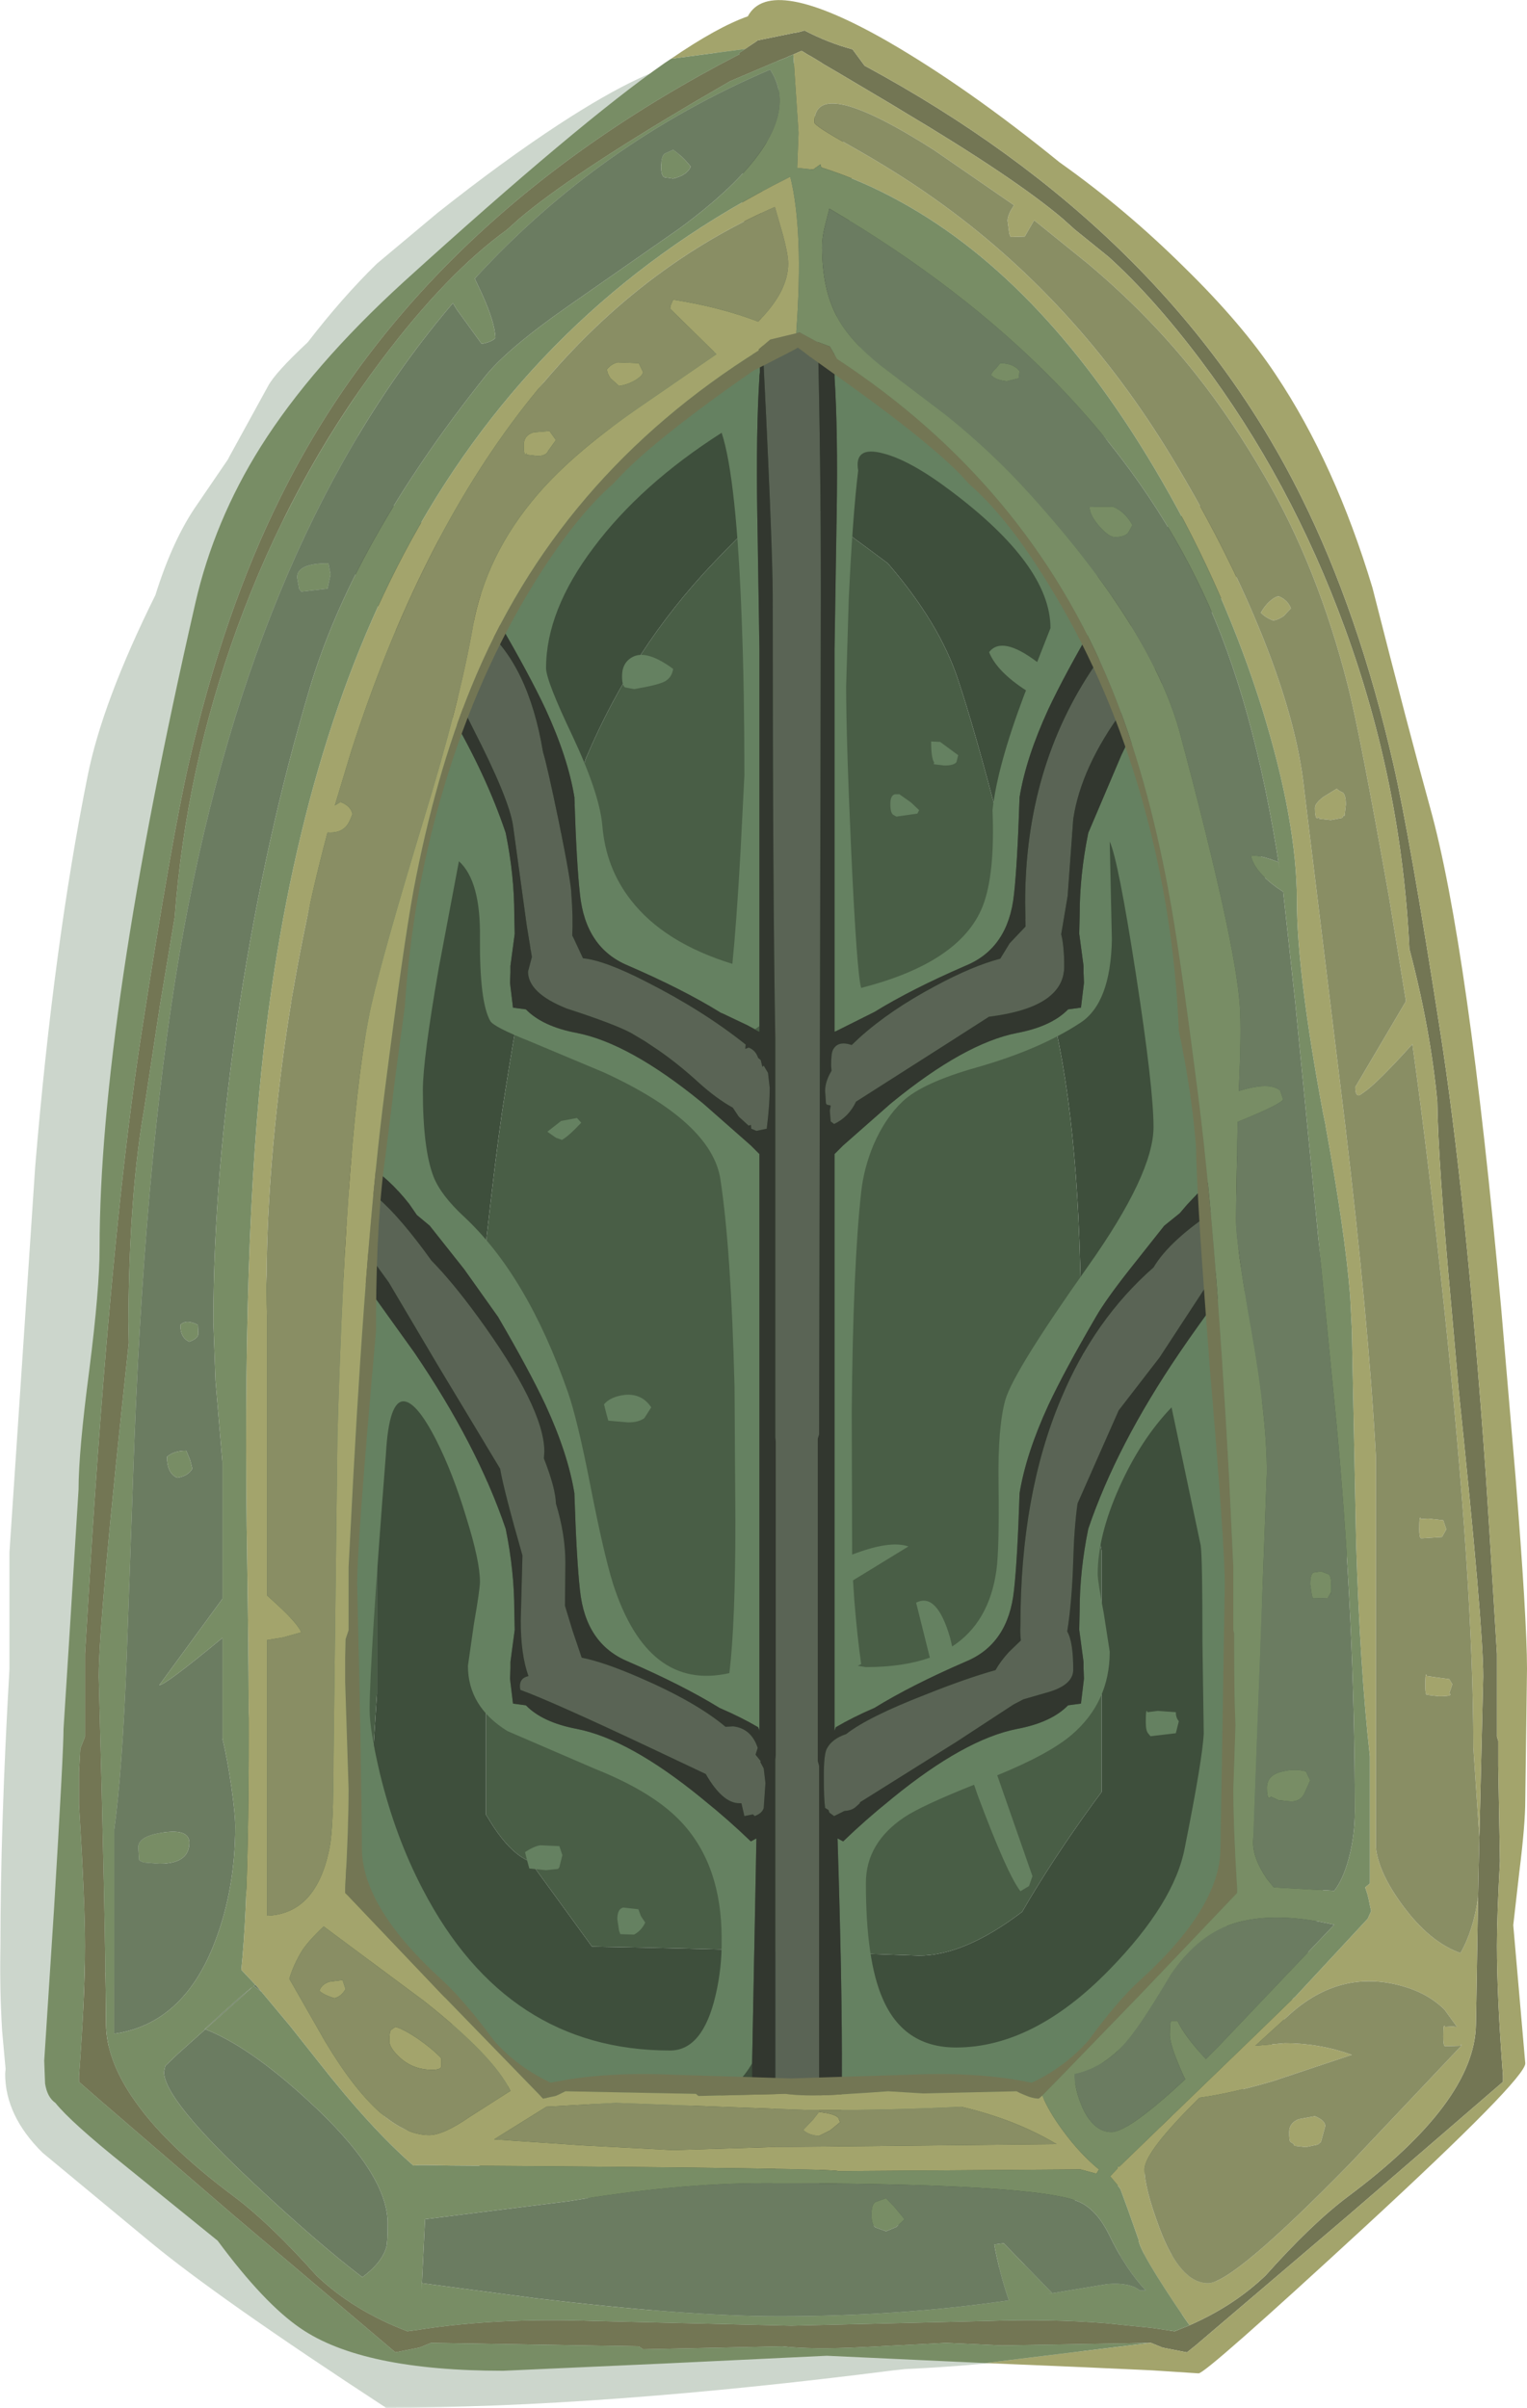 <?xml version="1.0" encoding="UTF-8" standalone="no"?>
<svg xmlns:ffdec="https://www.free-decompiler.com/flash" xmlns:xlink="http://www.w3.org/1999/xlink" ffdec:objectType="shape" height="280.4px" width="177.85px" xmlns="http://www.w3.org/2000/svg">
  <g transform="matrix(1.0, 0.0, 0.0, 1.0, 92.1, 153.15)">
    <path d="M-45.65 94.4 Q-48.25 90.65 -48.95 80.15 L-49.2 70.8 -50.6 69.75 Q-51.6 68.7 -51.65 67.15 L-51.5 61.85 -54.25 55.2 Q-54.25 47.95 -48.65 51.1 L-48.2 44.15 -48.2 7.7 Q-47.05 -2.2 -45.85 -14.25 -44.0 -32.85 -44.0 -39.3 L-45.2 -42.55 -46.45 -46.2 Q-46.45 -49.1 -38.3 -72.15 -29.75 -96.35 -27.0 -96.35 -25.15 -96.35 -23.65 -95.35 -22.6 -94.6 -22.3 -93.9 -15.05 -100.7 -8.6 -105.05 L-11.55 -107.55 Q-11.55 -108.3 -9.5 -109.8 -7.35 -111.35 -4.55 -112.45 3.0 -115.4 7.15 -111.95 L7.2 -111.9 7.5 -111.7 Q9.7 -111.45 10.5 -109.45 L15.3 -105.35 16.3 -104.4 16.3 -104.35 16.95 -103.75 24.5 -96.0 Q25.0 -96.85 25.0 -98.55 25.25 -99.75 27.45 -99.75 35.8 -99.75 41.45 -69.3 43.45 -58.7 45.65 -41.5 L49.0 -14.3 49.0 12.15 Q51.05 26.8 51.1 51.95 54.15 51.95 56.85 55.6 58.2 57.4 58.95 59.3 58.95 62.15 54.2 68.75 L49.4 75.05 Q46.7 95.1 41.55 95.1 38.3 95.1 36.75 91.65 L33.75 95.1 Q33.75 95.55 35.1 97.7 36.45 99.85 36.45 100.45 L36.3 102.1 36.3 102.15 35.1 102.55 25.75 104.9 18.05 105.8 17.4 105.85 Q16.85 104.5 17.05 102.9 L-13.85 100.2 Q-25.5 99.05 -30.2 97.65 -33.25 96.75 -34.95 95.35 -37.35 96.5 -41.95 96.5 L-45.65 94.4 M1.8 -96.9 L0.65 -97.85 0.2 -97.5 0.35 -96.75 3.5 -95.4 1.8 -96.9 M0.35 -96.25 Q-3.75 -93.15 -9.0 -87.6 -18.4 -77.75 -23.85 -64.85 L-24.0 -64.4 -25.2 -59.35 -27.4 -54.7 Q-28.8 -49.85 -30.05 -43.9 -31.5 -37.2 -33.25 -26.1 -34.7 -17.15 -37.0 6.15 -36.2 6.75 -35.75 12.25 -34.8 23.5 -35.5 34.9 L-35.5 58.2 -35.3 58.5 Q-32.85 62.65 -30.35 63.65 L-23.15 73.55 Q-5.95 73.85 14.95 74.6 20.25 74.6 26.95 69.5 30.35 63.6 35.2 56.9 L36.2 55.55 36.2 27.45 Q34.35 18.45 33.7 -6.0 33.15 -27.6 29.05 -40.2 27.45 -45.15 24.4 -56.75 21.4 -68.3 19.5 -73.95 17.35 -80.55 11.3 -87.55 L8.95 -89.3 Q3.0 -93.6 0.35 -96.45 L0.35 -96.25" fill="#3e4f3c" fill-rule="evenodd" stroke="none"/>
    <path d="M36.3 102.1 L36.45 100.45 Q36.45 99.85 35.1 97.7 33.75 95.55 33.75 95.1 L36.75 91.65 Q38.3 95.1 41.55 95.1 46.7 95.1 49.4 75.05 L54.2 68.75 Q58.95 62.15 58.95 59.3 58.2 57.4 56.85 55.6 54.15 51.95 51.1 51.95 51.05 26.8 49.0 12.15 L49.0 -14.3 45.65 -41.5 Q43.45 -58.7 41.45 -69.3 35.8 -99.75 27.45 -99.75 25.25 -99.75 25.0 -98.55 25.0 -96.85 24.5 -96.0 L16.95 -103.75 16.3 -104.35 16.3 -104.4 15.3 -105.35 10.5 -109.45 Q9.7 -111.45 7.5 -111.7 L7.2 -111.9 7.15 -111.95 Q3.0 -115.4 -4.55 -112.45 -7.35 -111.35 -9.5 -109.8 -11.55 -108.3 -11.55 -107.55 L-8.6 -105.05 Q-15.05 -100.7 -22.3 -93.9 -22.6 -94.6 -23.65 -95.35 -25.15 -96.35 -27.0 -96.35 -29.75 -96.35 -38.3 -72.15 -46.45 -49.1 -46.45 -46.2 L-45.2 -42.55 -44.0 -39.3 Q-44.0 -32.85 -45.85 -14.25 -47.05 -2.2 -48.2 7.7 L-48.2 44.15 -48.65 51.1 Q-54.25 47.95 -54.25 55.2 L-51.5 61.85 -51.65 67.15 Q-51.6 68.7 -50.6 69.75 L-49.2 70.8 -48.95 80.15 Q-48.25 90.65 -45.65 94.4 -54.6 88.8 -59.15 80.45 -63.8 72.0 -63.85 60.25 -63.9 54.0 -63.0 45.55 -63.0 27.55 -61.5 3.15 -60.1 -20.7 -58.1 -36.85 -56.65 -43.7 -54.4 -57.4 -52.15 -69.6 -49.1 -77.9 -40.5 -101.25 -16.15 -119.3 -6.4 -126.5 -1.75 -127.55 5.85 -129.25 17.75 -123.55 24.0 -118.95 28.6 -113.35 L36.1 -102.9 Q42.4 -94.0 46.75 -82.45 49.45 -75.2 53.0 -61.7 55.7 -51.35 60.4 -16.4 64.8 16.05 64.8 21.0 64.8 44.35 63.45 56.9 61.65 73.6 56.7 83.65 51.1 94.9 40.4 100.3 38.45 101.3 36.3 102.1 M-41.95 96.5 Q-37.35 96.5 -34.95 95.35 -33.25 96.75 -30.2 97.65 -25.5 99.05 -13.85 100.2 L17.05 102.9 Q16.85 104.5 17.4 105.85 L10.5 106.05 Q-23.55 106.05 -41.95 96.5 M0.35 -96.25 L0.35 -96.45 Q3.0 -93.6 8.95 -89.3 L11.3 -87.55 Q17.35 -80.55 19.5 -73.95 21.4 -68.3 24.4 -56.75 27.45 -45.15 29.05 -40.2 33.15 -27.6 33.7 -6.0 34.35 18.45 36.2 27.45 L36.2 55.55 35.2 56.9 Q30.35 63.6 26.95 69.5 20.25 74.6 14.95 74.6 -5.95 73.85 -23.15 73.55 L-30.35 63.65 Q-32.85 62.65 -35.3 58.5 L-35.5 58.2 -35.5 34.9 Q-34.8 23.5 -35.75 12.25 -36.2 6.75 -37.0 6.15 -34.7 -17.15 -33.25 -26.1 -31.5 -37.2 -30.05 -43.9 -28.8 -49.85 -27.4 -54.7 L-25.2 -59.35 -24.0 -64.4 -23.85 -64.85 Q-18.4 -77.75 -9.0 -87.6 -3.75 -93.15 0.35 -96.25 M1.8 -96.9 L3.5 -95.4 0.35 -96.75 0.2 -97.5 0.65 -97.85 1.8 -96.9" fill="#495e46" fill-rule="evenodd" stroke="none"/>
    <path d="M49.0 111.3 Q49.75 112.25 49.4 113.2 49.4 114.9 44.9 116.6 L43.85 116.95 Q44.15 117.3 44.15 118.55 30.6 121.95 13.35 122.75 L11.95 122.9 Q-22.15 127.25 -47.15 127.25 -66.75 114.45 -74.6 107.95 L-87.15 97.55 Q-91.5 93.25 -91.5 88.35 L-91.45 87.8 -91.85 83.4 Q-92.15 78.55 -92.05 73.55 -92.05 59.45 -91.0 41.25 L-91.0 27.65 -88.0 -17.3 Q-85.85 -43.1 -81.9 -62.75 -80.2 -71.35 -74.0 -83.85 -71.95 -90.4 -69.1 -94.45 L-65.55 -99.65 -65.45 -99.85 -65.4 -99.95 -60.9 -108.15 Q-60.1 -109.7 -56.3 -113.25 L-56.25 -113.3 Q-52.2 -118.55 -48.2 -122.45 L-41.15 -128.35 Q-33.45 -134.45 -26.95 -138.7 -16.3 -145.65 -11.3 -146.0 L-11.7 -145.8 Q-1.05 -150.65 -1.05 -143.8 -1.05 -141.2 -6.6 -138.2 L-20.3 -131.5 Q-25.6 -128.8 -30.3 -125.7 L-37.2 -120.5 -42.9 -115.75 Q-49.55 -109.4 -54.25 -101.85 -58.2 -95.55 -61.35 -89.45 L-58.1 -94.05 Q-46.1 -110.1 -46.1 -97.95 -46.1 -97.4 -53.9 -84.4 -62.15 -70.6 -63.85 -64.85 -65.75 -58.5 -67.2 -48.75 L-69.45 -32.55 Q-74.6 2.0 -74.6 31.85 -74.6 48.05 -73.65 55.2 -72.7 62.4 -72.7 72.25 -72.7 73.8 -73.9 76.3 -75.3 79.1 -76.7 79.1 -79.9 79.1 -81.8 70.7 -81.95 73.7 -82.4 76.8 L-82.4 82.95 Q-78.6 85.0 -62.85 102.05 -48.35 117.65 -44.95 117.65 -43.45 117.65 -37.25 116.1 L-14.75 115.9 17.2 111.85 Q36.15 109.35 42.15 109.35 47.55 109.35 49.0 111.3" fill="#003300" fill-opacity="0.2" fill-rule="evenodd" stroke="none"/>
    <path d="M-2.35 -139.2 Q-1.3 -144.65 0.7 -146.05 1.3 -144.15 1.75 -139.9 2.7 -131.45 3.15 -113.75 3.5 -100.05 3.5 -83.95 L3.3 13.9 3.15 14.4 3.15 51.95 3.3 52.5 3.3 102.7 2.7 105.6 Q2.25 107.1 0.7 107.1 -1.8 107.1 -1.8 103.05 L-1.8 51.8 -1.75 51.25 -1.75 14.75 -1.8 14.25 -1.8 -32.2 Q-2.1 -49.2 -2.1 -83.85 -2.1 -89.85 -3.5 -117.5 -3.75 -131.95 -2.35 -139.2 M53.95 -14.1 Q54.25 -13.8 54.25 -12.9 L55.1 -13.25 55.3 -12.9 55.45 -11.65 Q55.45 -11.2 54.0 -9.55 L53.3 -8.85 49.1 -4.45 42.95 4.95 38.2 11.1 33.4 21.95 Q33.0 24.85 32.9 28.6 32.75 33.4 32.2 36.85 32.9 38.05 32.9 41.3 32.9 43.15 29.7 44.0 L27.1 44.75 25.95 45.35 19.3 49.7 8.05 56.75 8.05 56.85 7.55 57.3 Q7.1 57.7 6.25 57.75 L5.05 58.35 4.5 57.95 4.4 57.65 4.0 57.4 Q3.85 56.35 3.85 53.7 3.85 51.15 4.2 50.5 4.8 49.35 6.45 48.8 9.0 46.8 15.7 44.2 20.45 42.3 23.85 41.35 24.4 40.35 25.4 39.25 L26.8 37.9 Q26.7 37.05 26.75 36.1 26.75 20.9 31.5 9.7 35.35 0.5 42.25 -5.55 43.2 -7.15 45.0 -8.8 46.95 -10.6 49.5 -12.2 51.5 -13.95 52.85 -14.45 L53.85 -14.15 53.95 -14.1 M-52.1 -11.1 L-52.55 -11.85 -52.5 -12.85 -52.25 -13.1 -52.2 -13.25 -51.8 -13.2 Q-51.55 -16.65 -48.0 -13.55 -45.4 -11.3 -41.85 -6.35 -39.4 -3.85 -36.55 0.05 -28.7 10.8 -28.7 15.9 L-28.75 16.7 Q-27.4 20.15 -27.35 21.95 -26.25 25.55 -26.25 28.85 L-26.3 33.85 -25.4 36.8 -24.35 39.9 Q-21.8 40.4 -17.65 42.2 -11.05 45.05 -7.6 47.95 L-6.7 47.9 Q-4.6 48.15 -3.85 50.4 L-4.1 51.2 -3.5 51.95 -3.55 52.05 -3.15 52.8 -2.95 54.5 -3.15 57.4 Q-3.3 58.0 -4.2 58.35 L-4.4 58.15 -5.4 58.35 -5.75 56.85 -6.0 56.85 Q-7.95 56.85 -9.9 53.45 L-16.35 50.4 Q-27.8 45.0 -31.5 43.65 -31.75 42.3 -30.55 42.05 -31.45 39.55 -31.45 35.6 L-31.25 28.0 Q-33.45 20.3 -33.85 17.9 L-41.05 5.95 -46.85 -3.85 -52.1 -11.1 M43.45 -76.6 L38.7 -70.45 Q33.8 -63.8 32.9 -57.75 L32.25 -48.8 31.5 -44.35 Q31.85 -42.95 31.85 -40.6 31.85 -35.85 23.15 -34.75 L23.1 -34.75 18.5 -31.8 7.6 -24.85 Q6.75 -23.05 5.05 -22.25 L4.65 -22.55 4.55 -23.8 4.65 -24.4 4.2 -24.5 4.1 -24.65 4.0 -26.1 Q4.0 -27.2 4.75 -28.45 L4.7 -29.05 Q4.7 -30.45 4.9 -30.85 5.45 -32.0 7.1 -31.45 L8.0 -32.3 Q11.55 -35.5 16.8 -38.3 21.15 -40.65 24.4 -41.5 L25.5 -43.3 27.35 -45.25 27.3 -48.05 Q27.3 -63.8 35.4 -75.65 38.55 -80.3 40.95 -80.8 43.45 -81.3 43.45 -76.6 M-35.85 -80.1 Q-30.55 -75.75 -28.85 -65.55 -28.4 -64.15 -27.0 -57.4 -25.55 -50.25 -25.55 -48.95 -25.35 -46.35 -25.45 -44.2 L-25.25 -43.8 -24.2 -41.55 Q-21.65 -41.3 -16.8 -38.8 -10.2 -35.45 -5.25 -31.5 L-5.3 -31.0 -4.9 -31.15 Q-4.1 -30.85 -3.8 -29.95 L-3.5 -29.7 -3.3 -28.9 -3.15 -29.05 -2.65 -28.2 -2.45 -26.45 Q-2.45 -24.5 -2.8 -21.7 L-4.0 -21.45 -4.6 -21.7 -4.65 -22.15 -4.9 -22.05 -6.05 -23.1 -6.75 -24.15 Q-8.65 -25.2 -10.7 -27.05 -13.1 -29.25 -15.5 -30.9 L-17.0 -31.9 -18.6 -32.85 Q-20.55 -33.9 -26.1 -35.7 -30.6 -37.5 -30.6 -40.0 L-30.15 -41.7 -30.75 -45.35 -32.35 -57.0 Q-32.8 -60.1 -37.0 -68.3 L-41.1 -76.5 Q-41.1 -80.15 -39.5 -81.05 -38.05 -81.85 -35.85 -80.1" fill="#5a6455" fill-rule="evenodd" stroke="none"/>
    <path d="M5.1 -112.5 L5.8 -112.7 Q10.75 -113.75 18.65 -107.35 25.65 -101.65 31.45 -93.35 35.8 -87.05 36.9 -82.9 L35.55 -80.85 Q31.9 -74.6 30.0 -70.55 27.4 -64.9 26.65 -60.3 26.4 -52.55 26.0 -49.0 25.35 -42.75 20.4 -40.7 14.05 -37.95 9.75 -35.3 L5.25 -33.05 5.1 -33.0 5.1 -77.55 5.35 -93.4 Q5.5 -102.9 5.1 -109.2 L5.1 -112.5 M39.2 -66.55 L42.55 -66.25 Q45.2 -65.35 45.2 -62.4 45.2 -61.5 44.5 -60.75 43.8 -60.0 43.8 -59.15 49.35 -26.2 49.35 -22.0 L49.05 -15.95 49.05 -15.9 46.2 -12.9 45.3 -11.85 43.5 -10.4 39.5 -5.35 Q36.7 -1.8 35.55 0.2 31.9 6.45 30.0 10.5 27.4 16.15 26.65 20.75 26.4 28.5 26.0 32.05 25.35 38.3 20.4 40.35 14.05 43.1 9.75 45.75 7.2 46.85 5.25 48.0 L5.1 48.4 5.1 -18.75 6.1 -19.75 11.55 -24.55 11.85 -24.8 Q20.25 -31.65 26.35 -32.85 30.35 -33.6 32.3 -35.6 L33.8 -35.8 34.15 -38.7 34.1 -39.9 34.1 -40.65 33.6 -44.4 33.65 -46.65 Q33.65 -51.25 34.65 -56.15 L38.5 -65.2 39.15 -66.55 39.2 -66.55 M50.45 -2.85 L52.45 -2.9 Q56.5 -2.15 56.5 5.85 56.5 8.0 56.3 8.5 55.7 9.85 53.0 11.25 54.6 22.35 54.85 26.45 L54.95 38.5 Q54.95 50.95 54.65 54.6 53.95 63.35 51.1 70.4 47.7 78.8 37.15 86.35 34.05 89.05 32.15 90.2 28.8 92.1 23.5 92.1 15.5 92.05 11.9 94.1 9.7 96.15 8.4 96.15 7.05 96.15 5.85 94.25 L5.95 89.3 5.95 88.65 Q6.0 78.3 5.45 60.95 L6.1 61.3 Q8.75 58.75 11.55 56.5 L11.85 56.25 Q20.25 49.4 26.35 48.2 30.35 47.45 32.3 45.45 L33.8 45.25 34.15 42.35 34.1 41.15 34.1 40.4 33.6 36.65 33.65 34.4 Q33.65 29.8 34.65 24.9 37.95 15.15 45.3 4.35 47.3 1.4 50.45 -2.85 M-4.5 87.15 Q-7.55 92.3 -13.7 92.3 -32.5 92.3 -37.35 86.95 -38.85 85.35 -39.45 82.5 -40.15 79.45 -40.65 78.75 L-46.7 71.85 Q-50.7 67.35 -51.8 64.45 -53.55 59.85 -55.3 35.7 L-54.4 22.6 -53.55 9.5 -55.1 6.4 Q-56.7 3.15 -56.7 2.35 -56.7 0.95 -55.6 -0.95 -54.35 -3.0 -52.6 -4.1 -51.55 -4.75 -50.45 -4.9 L-49.95 -4.15 -43.85 4.35 Q-36.5 15.15 -33.2 24.9 -32.2 29.8 -32.2 34.4 L-32.15 36.65 -32.65 40.4 -32.65 41.15 -32.7 42.35 -32.35 45.25 -30.85 45.45 Q-28.9 47.45 -24.9 48.2 -18.8 49.4 -10.4 56.25 L-10.1 56.5 Q-7.3 58.75 -4.65 61.3 L-4.0 60.95 -4.5 87.15 M-49.5 -17.6 Q-49.95 -20.8 -49.95 -26.0 -49.95 -33.65 -47.3 -45.95 -44.7 -58.25 -44.7 -59.1 L-46.1 -60.95 -47.5 -62.5 Q-47.5 -64.5 -45.3 -66.75 -43.15 -68.95 -40.45 -69.85 L-39.65 -70.05 Q-35.45 -62.85 -33.2 -56.15 -32.2 -51.25 -32.2 -46.65 L-32.15 -44.4 -32.65 -40.65 -32.65 -39.9 -32.7 -38.7 -32.35 -35.8 -30.85 -35.6 Q-28.9 -33.6 -24.9 -32.85 -18.8 -31.65 -10.4 -24.8 L-10.1 -24.55 -4.65 -19.75 -3.65 -18.75 -3.65 48.15 -3.75 48.15 -3.8 48.0 Q-5.75 46.85 -8.3 45.75 -12.6 43.1 -18.95 40.35 -23.9 38.3 -24.55 32.05 -24.95 28.5 -25.2 20.75 -25.95 16.15 -28.55 10.5 -30.45 6.45 -34.1 0.2 L-38.05 -5.35 -42.05 -10.4 -43.55 -11.65 -44.45 -12.95 Q-46.8 -15.95 -49.5 -17.6 M-34.5 -81.55 Q-33.15 -85.65 -30.2 -90.75 -24.85 -99.85 -18.0 -106.25 -10.6 -113.2 -5.85 -112.35 -4.6 -112.1 -3.6 -111.35 L-3.6 -111.3 -3.6 -109.8 -3.65 -109.35 -3.65 -109.2 Q-4.05 -102.9 -3.9 -93.4 L-3.65 -77.55 -3.65 -33.65 -4.15 -33.3 -5.05 -33.75 -8.0 -35.15 -8.15 -35.2 -8.3 -35.3 Q-12.6 -37.95 -18.95 -40.7 -23.9 -42.75 -24.55 -49.0 -24.95 -52.55 -25.2 -60.3 -25.95 -64.9 -28.55 -70.55 -30.45 -74.6 -34.1 -80.85 L-34.5 -81.55 M28.7 -76.05 L30.25 -80.0 Q30.25 -87.3 18.55 -96.05 13.9 -99.55 10.75 -100.35 7.35 -101.25 7.85 -98.35 7.2 -92.95 6.75 -83.3 L6.45 -73.25 Q6.45 -67.05 7.05 -53.8 7.7 -39.75 8.2 -38.1 19.75 -41.05 22.35 -47.6 23.8 -51.3 23.5 -58.8 24.05 -63.9 27.2 -72.25 L27.4 -72.75 Q24.0 -74.95 23.1 -77.2 24.6 -79.15 28.7 -76.05 M16.7 -64.35 Q16.35 -64.85 16.35 -66.8 L17.4 -66.75 19.5 -65.2 19.3 -64.4 Q19.0 -64.0 17.9 -64.0 L16.65 -64.15 16.7 -64.35 M12.3 -58.05 L11.95 -58.25 Q11.6 -58.45 11.6 -59.5 11.6 -60.55 12.15 -60.65 L12.65 -60.65 14.0 -59.7 14.95 -58.8 14.75 -58.4 12.3 -58.05 M33.75 -34.05 Q29.05 -30.95 21.7 -28.85 15.3 -27.05 13.0 -24.85 11.0 -22.95 9.65 -19.85 8.5 -17.1 8.2 -14.3 7.25 -5.75 7.1 11.3 L7.15 27.9 Q11.55 26.2 13.7 26.95 L7.25 30.9 7.4 33.2 Q7.75 37.5 8.2 40.65 L7.8 40.85 8.75 41.0 Q13.1 41.0 16.2 39.9 L14.6 33.5 Q17.0 32.25 18.55 37.55 L18.8 38.6 Q23.1 35.8 23.95 29.75 24.3 27.2 24.2 19.6 24.1 13.05 25.0 9.85 26.0 6.5 34.6 -5.65 42.25 -16.45 42.25 -21.9 42.25 -26.45 40.2 -39.7 38.15 -52.95 37.15 -55.15 L37.4 -43.7 Q37.25 -36.35 33.75 -34.05 M41.65 48.75 Q41.35 48.45 41.35 47.4 41.35 45.65 41.55 46.25 L42.75 46.1 44.85 46.25 Q44.85 46.9 45.2 47.3 L44.85 48.7 41.9 49.05 41.65 48.75 M47.95 38.2 Q47.95 28.3 47.75 26.85 L44.35 10.75 Q40.75 14.5 38.25 20.1 35.75 25.7 35.75 30.15 35.75 31.05 36.45 34.7 L37.15 39.2 Q37.15 45.1 32.7 48.9 30.05 51.15 24.05 53.6 L28.15 65.35 27.75 66.5 26.75 67.1 Q25.2 65.1 21.8 56.0 L21.35 54.7 Q15.2 57.15 13.2 58.5 8.75 61.5 8.75 66.15 8.75 75.15 10.7 79.6 13.15 85.3 19.25 85.3 28.3 85.3 37.15 76.2 44.7 68.45 45.9 62.0 47.95 51.75 48.1 48.75 L47.95 38.2 M-13.7 -75.25 Q-13.85 -74.25 -14.65 -73.8 -15.5 -73.35 -18.25 -72.9 L-19.3 -73.1 Q-19.65 -73.3 -19.65 -74.4 -19.65 -76.0 -18.4 -76.65 -16.75 -77.5 -13.7 -75.25 M-28.5 -75.35 Q-28.5 -73.9 -25.45 -67.5 -22.3 -60.8 -21.95 -57.05 -21.55 -52.05 -18.6 -48.3 -14.75 -43.35 -6.8 -40.9 -6.3 -45.9 -5.85 -54.0 L-5.4 -62.85 Q-5.4 -72.75 -5.7 -80.65 -6.3 -97.45 -8.05 -102.75 -17.45 -96.75 -22.95 -89.4 -28.5 -82.05 -28.5 -75.35 M-42.85 -26.2 Q-42.85 -19.3 -41.6 -16.1 -40.75 -13.95 -38.05 -11.45 -30.7 -4.6 -25.95 9.0 -24.85 12.15 -23.35 19.8 -21.8 27.75 -20.7 31.3 -16.65 43.85 -7.15 41.7 -6.45 35.95 -6.45 24.05 L-6.55 8.35 Q-6.95 -7.65 -8.2 -15.85 -9.25 -22.5 -21.75 -28.25 L-30.45 -31.9 Q-34.6 -33.55 -35.0 -34.25 -36.25 -36.45 -36.2 -43.9 -36.1 -50.55 -38.65 -52.85 L-41.0 -40.4 Q-42.85 -29.75 -42.85 -26.2 M-24.4 -22.4 Q-25.85 -20.85 -26.65 -20.4 L-27.35 -20.65 -28.35 -21.35 -26.75 -22.6 -24.9 -22.95 -24.4 -22.4 M-16.25 10.75 L-17.05 12.0 Q-17.7 12.5 -18.95 12.5 L-21.25 12.3 -21.5 11.4 -21.75 10.4 Q-21.0 9.5 -19.35 9.3 -17.35 9.1 -16.25 10.75 M-36.2 31.05 Q-36.2 28.65 -37.8 23.55 -39.35 18.4 -41.3 14.55 -43.55 10.15 -45.05 10.05 -46.8 9.95 -47.15 16.15 -49.05 40.5 -49.05 46.0 -49.05 48.3 -47.85 53.4 -46.05 60.8 -42.85 66.9 -33.1 85.65 -14.05 85.65 -10.25 85.65 -8.75 79.2 -8.0 76.0 -8.05 72.6 -8.05 64.15 -12.65 59.15 -15.9 55.6 -22.8 52.85 L-33.0 48.45 Q-37.6 45.6 -37.6 40.85 L-36.9 35.95 Q-36.2 31.95 -36.2 31.05 M-19.5 69.0 L-17.75 69.2 -17.45 70.0 -16.95 70.75 Q-17.4 71.7 -18.25 72.15 L-19.85 72.1 -20.0 71.7 -20.2 70.35 Q-20.2 69.15 -19.5 69.0 M-26.95 61.85 L-26.6 62.9 -26.95 64.3 -27.1 64.5 -28.5 64.65 -30.45 64.45 -30.7 63.55 -30.95 62.55 Q-29.9 61.85 -29.15 61.75 L-26.95 61.85" fill="#658161" fill-rule="evenodd" stroke="none"/>
    <path d="M-2.35 -139.2 Q-3.75 -131.95 -3.5 -117.5 -2.1 -89.85 -2.1 -83.85 -2.1 -49.2 -1.8 -32.2 L-1.8 14.25 -1.75 14.75 -1.75 51.25 -1.8 51.8 -1.8 103.05 Q-1.8 107.1 0.7 107.1 2.25 107.1 2.7 105.6 L3.3 102.7 3.3 52.5 3.15 51.95 3.15 14.4 3.3 13.9 3.5 -83.95 Q3.5 -100.05 3.15 -113.75 2.7 -131.45 1.75 -139.9 L2.95 -139.6 Q7.75 -137.9 7.05 -128.4 5.35 -118.0 5.1 -112.5 L5.1 -109.2 Q5.5 -102.9 5.35 -93.4 L5.1 -77.55 5.1 -33.0 5.25 -33.05 9.75 -35.3 Q14.05 -37.95 20.4 -40.7 25.35 -42.75 26.0 -49.0 26.4 -52.55 26.65 -60.3 27.4 -64.9 30.0 -70.55 31.9 -74.6 35.55 -80.85 L36.9 -82.9 39.5 -86.4 43.5 -91.45 Q48.25 -95.75 51.45 -94.2 54.0 -92.95 54.0 -89.9 54.0 -88.85 51.4 -85.2 L45.3 -76.7 Q41.75 -71.5 39.2 -66.55 L39.15 -66.55 38.5 -65.2 34.65 -56.15 Q33.65 -51.25 33.65 -46.65 L33.6 -44.4 34.1 -40.65 34.1 -39.9 34.15 -38.7 33.8 -35.8 32.3 -35.6 Q30.35 -33.6 26.35 -32.85 20.25 -31.65 11.85 -24.8 L11.55 -24.55 6.1 -19.75 5.1 -18.75 5.1 48.4 5.25 48.0 Q7.2 46.85 9.75 45.75 14.05 43.1 20.4 40.35 25.35 38.3 26.0 32.05 26.4 28.5 26.65 20.75 27.4 16.15 30.0 10.5 31.9 6.45 35.55 0.2 36.7 -1.8 39.5 -5.35 L43.5 -10.4 45.3 -11.85 46.2 -12.9 49.05 -15.9 Q53.0 -19.85 55.1 -20.05 L55.45 -19.85 Q55.8 -19.7 55.8 -18.65 L55.25 -17.75 55.3 -17.1 Q55.3 -15.8 53.95 -14.1 L53.85 -14.15 52.85 -14.45 Q51.5 -13.95 49.5 -12.2 46.95 -10.6 45.0 -8.8 43.2 -7.15 42.25 -5.55 35.35 0.5 31.5 9.7 26.75 20.9 26.75 36.1 26.7 37.05 26.8 37.9 L25.4 39.25 Q24.4 40.35 23.85 41.35 20.45 42.3 15.7 44.2 9.0 46.8 6.45 48.8 4.8 49.35 4.2 50.5 3.85 51.15 3.85 53.7 3.85 56.35 4.0 57.4 L4.4 57.65 4.5 57.95 5.05 58.35 6.25 57.75 Q7.1 57.7 7.55 57.3 L8.05 56.85 8.05 56.75 19.3 49.7 25.95 45.35 27.1 44.75 29.7 44.0 Q32.9 43.15 32.9 41.3 32.9 38.05 32.2 36.85 32.75 33.4 32.9 28.6 33.0 24.85 33.4 21.95 L38.2 11.1 42.95 4.95 49.1 -4.45 53.3 -8.85 54.0 -9.55 54.0 -8.85 Q54.0 -7.8 51.4 -4.15 L50.45 -2.85 Q47.3 1.4 45.3 4.35 37.95 15.15 34.65 24.9 33.65 29.8 33.65 34.4 L33.6 36.65 34.1 40.4 34.1 41.15 34.15 42.35 33.8 45.25 32.3 45.45 Q30.35 47.45 26.35 48.2 20.25 49.4 11.85 56.25 L11.55 56.5 Q8.75 58.75 6.1 61.3 L5.45 60.95 Q6.0 78.3 5.95 88.65 L5.95 89.3 5.85 94.25 Q5.2 112.75 1.0 113.3 L0.7 113.3 Q-4.35 113.3 -4.5 88.65 L-4.5 87.15 -4.0 60.95 -4.65 61.3 Q-7.3 58.75 -10.1 56.5 L-10.4 56.25 Q-18.8 49.4 -24.9 48.2 -28.9 47.45 -30.85 45.45 L-32.35 45.25 -32.7 42.35 -32.65 41.15 -32.65 40.4 -32.15 36.65 -32.2 34.4 Q-32.2 29.8 -33.2 24.9 -36.5 15.15 -43.85 4.35 L-49.95 -4.15 -50.45 -4.9 Q-52.55 -7.9 -52.55 -8.85 -52.55 -10.15 -52.1 -11.1 L-46.85 -3.85 -41.05 5.95 -33.85 17.9 Q-33.45 20.3 -31.25 28.0 L-31.45 35.6 Q-31.45 39.55 -30.55 42.05 -31.75 42.3 -31.5 43.65 -27.8 45.0 -16.35 50.4 L-9.9 53.45 Q-7.95 56.85 -6.0 56.85 L-5.75 56.85 -5.4 58.35 -4.4 58.15 -4.2 58.35 Q-3.3 58.0 -3.15 57.4 L-2.95 54.5 -3.15 52.8 -3.55 52.05 -3.5 51.95 -4.1 51.2 -3.85 50.4 Q-4.6 48.15 -6.7 47.9 L-7.6 47.95 Q-11.05 45.05 -17.65 42.2 -21.8 40.4 -24.35 39.9 L-25.4 36.8 -26.3 33.85 -26.25 28.85 Q-26.25 25.55 -27.35 21.95 -27.4 20.15 -28.75 16.7 L-28.7 15.9 Q-28.7 10.8 -36.55 0.05 -39.4 -3.85 -41.85 -6.35 -45.4 -11.3 -48.0 -13.55 -51.55 -16.65 -51.8 -13.2 L-52.2 -13.25 -52.25 -13.1 Q-54.75 -16.25 -55.65 -18.55 L-53.85 -18.0 -53.6 -19.35 Q-51.45 -18.85 -49.5 -17.6 -46.8 -15.95 -44.45 -12.95 L-43.55 -11.65 -42.05 -10.4 -38.05 -5.35 -34.1 0.2 Q-30.45 6.45 -28.55 10.5 -25.95 16.15 -25.2 20.75 -24.95 28.5 -24.55 32.05 -23.9 38.3 -18.95 40.35 -12.6 43.1 -8.3 45.75 -5.75 46.85 -3.8 48.0 L-3.75 48.15 -3.65 48.4 -3.65 48.15 -3.65 -18.75 -4.65 -19.75 -10.1 -24.55 -10.4 -24.8 Q-18.8 -31.65 -24.9 -32.85 -28.9 -33.6 -30.85 -35.6 L-32.35 -35.8 -32.7 -38.7 -32.65 -39.9 -32.65 -40.65 -32.15 -44.4 -32.2 -46.65 Q-32.2 -51.25 -33.2 -56.15 -35.45 -62.85 -39.65 -70.05 L-43.85 -76.7 -49.95 -85.2 Q-52.55 -88.85 -52.55 -89.9 -52.55 -92.95 -50.0 -94.2 -46.8 -95.75 -42.05 -91.45 L-38.05 -86.4 Q-35.7 -83.45 -34.5 -81.55 L-34.1 -80.85 Q-30.45 -74.6 -28.55 -70.55 -25.95 -64.9 -25.2 -60.3 -24.95 -52.55 -24.55 -49.0 -23.9 -42.75 -18.95 -40.7 -12.6 -37.95 -8.3 -35.3 L-8.15 -35.2 -8.0 -35.15 -5.05 -33.75 -3.8 -33.05 -3.65 -33.0 -3.65 -33.65 -3.65 -77.55 -3.9 -93.4 Q-4.05 -102.9 -3.65 -109.2 L-3.65 -109.35 -3.6 -109.8 -3.6 -111.3 -3.6 -111.35 Q-3.7 -116.9 -5.6 -128.4 -6.25 -137.0 -2.35 -139.2 M43.45 -76.6 Q43.45 -81.3 40.95 -80.8 38.55 -80.3 35.4 -75.65 27.3 -63.8 27.3 -48.05 L27.35 -45.25 25.5 -43.3 24.4 -41.5 Q21.15 -40.65 16.8 -38.3 11.55 -35.5 8.0 -32.3 L7.1 -31.45 Q5.45 -32.0 4.9 -30.85 4.7 -30.45 4.7 -29.05 L4.75 -28.45 Q4.0 -27.2 4.0 -26.1 L4.1 -24.65 4.2 -24.5 4.65 -24.4 4.55 -23.8 4.65 -22.55 5.05 -22.25 Q6.75 -23.05 7.6 -24.85 L18.5 -31.8 23.1 -34.75 23.15 -34.75 Q31.85 -35.85 31.85 -40.6 31.85 -42.95 31.5 -44.35 L32.25 -48.8 32.9 -57.75 Q33.8 -63.8 38.7 -70.45 L43.45 -76.6 M-35.85 -80.1 Q-38.05 -81.85 -39.5 -81.05 -41.1 -80.15 -41.1 -76.5 L-37.0 -68.3 Q-32.8 -60.1 -32.35 -57.0 L-30.75 -45.35 -30.15 -41.7 -30.6 -40.0 Q-30.6 -37.5 -26.1 -35.7 -20.55 -33.9 -18.6 -32.85 L-17.0 -31.9 -15.5 -30.9 Q-13.1 -29.25 -10.7 -27.05 -8.65 -25.2 -6.75 -24.15 L-6.05 -23.1 -4.9 -22.05 -4.65 -22.15 -4.6 -21.7 -4.0 -21.45 -2.8 -21.7 Q-2.45 -24.5 -2.45 -26.45 L-2.65 -28.2 -3.15 -29.05 -3.3 -28.9 -3.5 -29.7 -3.8 -29.95 Q-4.1 -30.85 -4.9 -31.15 L-5.3 -31.0 -5.25 -31.5 Q-10.2 -35.45 -16.8 -38.8 -21.65 -41.3 -24.2 -41.55 L-25.25 -43.8 -25.45 -44.2 Q-25.35 -46.35 -25.55 -48.95 -25.55 -50.25 -27.0 -57.4 -28.4 -64.15 -28.85 -65.55 -30.55 -75.75 -35.85 -80.1" fill="#32372f" fill-rule="evenodd" stroke="none"/>
    <path d="M-5.3 -147.45 L-4.65 -147.9 -4.05 -148.3 -3.85 -148.45 0.3 -149.3 0.9 -149.4 1.6 -149.6 Q4.4 -148.15 7.2 -147.4 L8.6 -145.5 Q44.05 -126.35 59.45 -95.3 66.15 -81.85 70.2 -64.1 72.15 -55.5 75.6 -33.3 78.65 -13.95 80.95 18.55 L81.4 25.6 82.25 39.45 82.25 49.1 82.4 49.6 82.4 52.45 82.6 63.6 Q82.25 69.95 82.25 73.45 82.25 79.4 82.95 88.6 L82.95 89.3 65.05 104.75 47.15 120.0 46.15 120.8 46.1 120.8 43.3 120.25 41.95 119.7 41.85 119.7 24.6 120.0 18.1 119.7 8.35 120.2 Q2.45 120.5 -1.0 120.1 L-17.2 120.45 -17.7 120.1 -41.9 119.7 -43.25 120.25 -46.05 120.8 -65.0 104.75 -80.55 91.35 -82.9 89.3 -82.9 88.6 Q-82.2 79.4 -82.2 73.45 -82.2 68.3 -82.9 57.0 L-82.9 53.25 -82.75 50.5 -82.2 49.1 -82.2 39.45 -81.35 25.6 Q-78.9 -11.9 -75.55 -33.3 -72.1 -55.5 -70.15 -64.1 -66.1 -81.85 -59.4 -95.3 -43.45 -127.5 -5.95 -146.85 L-6.05 -146.95 -5.3 -147.45 M80.2 60.8 L80.65 42.1 Q80.65 36.1 77.8 8.8 L76.95 -0.85 Q75.4 -17.75 75.3 -24.9 74.5 -33.35 72.05 -42.65 71.15 -61.85 64.55 -79.95 58.25 -97.25 47.7 -111.25 42.2 -118.55 37.0 -123.25 L33.1 -126.4 31.65 -127.7 Q26.05 -132.45 13.05 -140.2 L11.65 -141.05 5.75 -144.55 3.7 -145.75 3.65 -145.8 2.5 -146.5 Q1.85 -146.85 1.4 -147.15 L1.3 -147.2 1.2 -147.2 0.85 -147.05 0.3 -146.8 0.05 -146.7 Q-0.25 -146.6 -0.5 -146.45 L-1.4 -146.1 -7.05 -143.7 -11.6 -141.05 Q-25.7 -132.7 -31.6 -127.7 L-33.05 -126.4 Q-40.1 -121.3 -47.65 -111.25 -58.2 -97.25 -64.5 -79.95 -70.45 -63.6 -71.75 -46.35 L-73.45 -36.2 -75.3 -24.05 Q-77.05 -14.2 -77.15 0.75 L-77.1 3.25 Q-80.6 35.5 -80.6 42.1 -79.85 69.35 -79.75 82.65 -79.7 86.6 -76.75 91.0 -73.1 96.5 -64.85 102.65 -60.65 105.8 -55.25 111.85 -50.95 115.95 -44.65 118.35 L-43.2 118.15 Q-34.25 116.75 -22.85 117.15 L0.05 117.7 22.9 117.15 Q30.25 116.9 36.6 117.4 L42.0 117.95 43.05 118.1 44.7 118.35 46.2 117.75 46.45 117.65 46.55 117.6 Q51.65 115.35 55.3 111.85 60.7 105.8 64.9 102.65 79.65 91.65 79.8 82.65 L79.85 79.9 80.05 67.8 80.2 60.8 M0.7 -114.35 L0.85 -114.4 1.05 -114.45 1.2 -114.35 3.05 -113.35 3.35 -113.25 4.55 -112.8 5.4 -111.35 Q27.65 -96.75 37.3 -73.15 41.5 -62.9 44.0 -49.4 45.25 -42.85 47.4 -26.0 49.5 -9.7 51.05 18.8 L51.55 29.35 51.55 36.7 51.65 37.1 51.65 39.25 Q51.65 44.55 51.8 47.75 L51.55 55.2 Q51.55 59.5 51.95 66.05 L52.0 66.75 52.0 67.3 40.8 79.05 31.65 88.5 29.5 90.7 29.3 90.9 28.9 91.25 Q28.15 91.25 27.15 90.8 26.65 90.6 26.3 90.4 L15.45 90.65 11.35 90.4 8.5 90.6 8.45 90.6 5.25 90.8 Q1.55 91.0 -0.6 90.7 L-10.75 90.95 -11.05 90.7 -26.25 90.4 -27.05 90.8 -27.4 90.95 -28.85 91.25 -40.7 79.05 -51.45 67.75 -51.5 67.7 -51.9 67.3 -51.9 66.75 Q-51.5 59.75 -51.5 55.2 L-51.9 42.7 -51.9 39.85 -51.85 37.75 -51.5 36.7 -51.5 29.35 -50.95 18.8 Q-49.4 -9.7 -47.3 -26.0 -45.15 -42.85 -43.95 -49.4 -41.4 -62.9 -37.2 -73.15 -27.2 -97.65 -3.7 -112.35 L-3.75 -112.45 -2.4 -113.6 0.7 -114.35 M0.85 -112.65 L0.8 -112.65 0.55 -112.5 -0.3 -112.05 -4.4 -109.95 -7.25 -107.95 Q-16.1 -101.6 -19.75 -97.8 L-20.7 -96.8 Q-25.1 -92.95 -29.85 -85.3 -36.45 -74.65 -40.4 -61.45 -44.1 -49.05 -44.95 -35.9 L-46.0 -28.2 -47.15 -18.95 Q-48.25 -11.45 -48.3 -0.1 L-48.3 1.8 Q-50.5 26.35 -50.5 31.35 -50.0 52.1 -49.95 62.2 -49.85 69.05 -40.6 77.45 -38.0 79.85 -34.6 84.45 -31.9 87.55 -27.95 89.4 -22.0 88.15 -14.3 88.45 L0.05 88.9 14.4 88.45 Q22.1 88.15 28.05 89.4 L28.7 89.1 Q32.2 87.3 34.7 84.45 38.05 79.85 40.7 77.45 49.95 69.05 50.05 62.2 L50.55 31.35 Q50.55 26.8 48.8 6.05 L48.25 -1.3 Q47.3 -14.15 47.2 -19.6 46.7 -26.0 45.2 -33.1 44.6 -47.7 40.5 -61.45 36.55 -74.65 29.9 -85.3 25.2 -92.95 20.75 -96.8 L19.85 -97.8 Q16.15 -101.6 7.35 -107.95 L3.65 -110.6 2.6 -111.35 2.35 -111.55 2.3 -111.55 1.6 -112.1 0.85 -112.65" fill="#737654" fill-rule="evenodd" stroke="none"/>
    <path d="M41.85 119.7 L41.95 119.7 43.3 120.25 46.1 120.8 46.15 120.8 47.15 120.0 65.05 104.75 82.95 89.3 82.95 88.6 Q82.25 79.4 82.25 73.45 82.25 69.95 82.6 63.6 L82.4 52.45 82.4 49.6 82.25 49.1 82.25 39.45 81.4 25.6 80.95 18.55 Q78.65 -13.95 75.6 -33.3 72.15 -55.5 70.2 -64.1 66.15 -81.85 59.45 -95.3 44.05 -126.35 8.6 -145.5 L7.2 -147.4 Q4.4 -148.15 1.6 -149.6 L0.9 -149.4 0.3 -149.3 -3.85 -148.45 -4.05 -148.3 -4.65 -147.9 -5.3 -147.45 -13.95 -146.3 Q-8.55 -150.0 -5.0 -151.25 -2.4 -156.15 11.25 -148.35 20.6 -142.95 31.3 -134.25 39.0 -128.8 45.85 -122.0 52.6 -115.4 56.5 -109.5 63.4 -99.15 67.75 -84.7 72.05 -67.8 74.45 -59.15 78.9 -43.2 82.75 -0.7 L84.4 18.65 Q85.75 35.5 85.75 41.2 L85.55 56.5 Q85.55 59.3 84.85 64.9 L84.15 71.05 84.85 79.1 85.55 87.15 Q85.55 88.95 66.85 106.2 48.35 123.25 47.5 123.25 L42.1 122.9 34.45 122.55 22.65 122.05 41.45 119.75 41.85 119.7 M80.2 60.8 L79.5 50.35 Q79.5 31.15 76.1 -0.9 74.3 -17.9 72.4 -31.55 68.25 -26.95 66.75 -25.95 L66.25 -25.6 Q65.75 -25.45 65.75 -26.55 L71.65 -36.55 69.7 -48.55 Q66.3 -67.75 64.9 -73.25 61.4 -87.05 55.25 -97.6 51.35 -104.35 47.2 -109.55 41.75 -116.45 34.6 -122.45 L28.35 -127.5 28.2 -127.25 27.25 -125.6 25.6 -125.55 25.45 -125.95 25.25 -127.45 Q25.25 -127.9 25.6 -128.6 L26.0 -129.25 16.65 -135.7 Q2.75 -144.55 2.75 -138.9 2.75 -138.5 6.7 -136.3 12.4 -133.1 16.75 -130.0 33.3 -118.3 44.5 -99.7 50.45 -89.85 54.4 -80.35 58.95 -69.4 59.8 -61.2 L64.55 -22.35 Q67.3 0.7 68.15 16.5 L68.15 62.0 Q68.45 64.95 71.3 68.8 74.45 73.05 78.0 74.3 79.5 71.7 80.05 67.8 L79.85 79.9 79.8 82.65 Q79.65 91.65 64.9 102.65 60.7 105.8 55.3 111.85 51.65 115.35 46.55 117.6 L46.45 117.65 45.95 116.95 Q40.5 108.95 40.5 107.65 L39.3 104.25 38.4 101.8 38.0 101.25 37.2 100.3 38.05 99.4 38.1 99.15 38.25 99.2 54.7 83.3 58.4 79.7 58.75 79.4 67.2 70.3 67.6 69.4 67.55 69.2 67.45 68.75 67.3 68.0 67.15 67.4 66.9 66.65 67.45 66.2 67.45 51.4 Q66.3 41.15 65.85 26.6 L65.35 1.7 65.15 -2.25 Q64.55 -9.7 62.35 -21.7 L62.25 -22.3 62.0 -23.5 Q58.95 -39.85 58.95 -48.25 58.95 -57.45 54.95 -70.45 50.6 -84.4 43.25 -97.1 29.9 -120.25 12.8 -129.65 8.3 -132.15 3.55 -133.65 L3.45 -134.0 2.6 -133.4 0.75 -133.6 0.75 -133.65 0.9 -137.7 0.3 -146.8 0.85 -147.05 1.2 -147.2 1.3 -147.2 1.4 -147.15 Q1.85 -146.85 2.5 -146.5 L3.65 -145.8 3.7 -145.75 5.75 -144.55 11.65 -141.05 13.05 -140.2 Q26.05 -132.45 31.65 -127.7 L33.1 -126.4 37.0 -123.25 Q42.2 -118.55 47.7 -111.25 58.25 -97.25 64.55 -79.95 71.15 -61.85 72.05 -42.65 74.5 -33.35 75.3 -24.9 75.4 -17.75 76.95 -0.85 L77.8 8.8 Q80.65 36.1 80.65 42.1 L80.2 60.8 M29.3 90.9 Q30.05 92.75 31.75 95.05 33.7 97.7 35.9 99.5 L35.6 100.0 33.75 99.5 5.55 99.7 Q5.05 99.35 -39.6 99.05 L-42.5 99.0 -43.25 99.0 -43.95 99.05 Q-48.95 94.7 -55.1 86.85 L-58.35 82.75 -61.65 78.8 -62.35 78.0 -64.0 76.25 Q-62.75 64.6 -63.3 29.35 -63.95 -8.8 -61.35 -31.25 -57.25 -66.5 -44.2 -90.25 -29.35 -117.25 -2.15 -131.5 L-0.1 -132.55 -0.05 -132.5 -0.05 -132.55 Q1.5 -126.25 0.65 -114.55 L0.65 -114.35 0.7 -114.35 -2.4 -113.6 -3.75 -112.45 -3.7 -112.35 Q-27.2 -97.65 -37.2 -73.15 -41.4 -62.9 -43.95 -49.4 -45.15 -42.85 -47.3 -26.0 -49.4 -9.7 -50.95 18.8 L-51.5 29.35 -51.5 36.7 -51.85 37.75 -51.9 39.85 -51.9 42.7 -51.5 55.2 Q-51.5 59.75 -51.9 66.75 L-51.9 67.3 -51.5 67.7 -51.45 67.75 -40.7 79.05 -28.85 91.25 -27.4 90.95 -27.05 90.8 -26.25 90.4 -11.05 90.7 -10.75 90.95 -0.6 90.7 Q1.55 91.0 5.25 90.8 L8.45 90.6 8.5 90.6 11.35 90.4 15.45 90.65 26.3 90.4 Q26.65 90.6 27.15 90.8 28.15 91.25 28.9 91.25 L29.3 90.9 M57.4 -81.4 Q56.65 -80.9 56.15 -80.9 55.25 -81.25 54.75 -81.8 55.3 -82.75 56.0 -83.3 56.5 -83.7 56.85 -83.7 57.9 -83.25 58.25 -82.3 L57.4 -81.4 M64.65 -59.45 L64.5 -58.15 64.35 -58.15 64.25 -57.9 62.9 -57.65 61.55 -57.8 61.55 -58.0 61.3 -57.85 Q61.05 -57.95 61.05 -59.05 61.05 -59.6 62.05 -60.35 L63.6 -61.3 Q63.8 -61.05 64.3 -60.85 64.65 -60.55 64.65 -59.45 M76.0 23.9 L76.35 24.95 75.85 25.85 73.55 26.0 73.4 26.0 Q73.2 25.95 73.2 24.9 73.2 23.15 73.4 23.75 L74.25 23.7 76.0 23.9 M77.05 43.0 L76.7 44.05 Q77.25 44.4 75.5 44.4 L74.2 44.25 74.25 44.05 74.1 44.25 Q73.9 44.25 73.9 43.15 73.9 41.4 74.1 42.05 L76.7 42.4 77.05 43.0 M1.45 94.9 L2.6 93.7 3.3 92.8 4.25 92.95 Q5.25 93.15 5.55 93.5 L5.75 94.0 4.6 94.95 3.3 95.6 Q2.05 95.5 1.45 94.9 M2.5 92.6 L-20.4 91.75 -28.45 92.2 -34.55 96.0 -24.15 96.7 -13.7 97.25 -2.4 96.9 30.95 96.55 Q26.2 93.7 19.85 92.2 12.05 92.6 2.5 92.6 M54.1 85.1 L57.55 84.8 Q61.55 84.8 65.35 86.15 L56.2 89.2 Q51.3 90.65 47.6 91.15 41.2 97.45 41.2 99.5 41.2 101.65 42.95 106.35 45.35 112.75 48.6 112.75 51.5 112.75 65.1 98.85 L78.1 85.1 78.1 84.9 78.0 85.1 76.2 85.15 Q76.0 85.1 76.0 84.05 76.0 82.3 76.2 82.9 L77.0 82.85 77.6 82.9 76.15 80.9 Q74.25 79.0 71.25 78.15 64.0 76.1 58.05 81.5 L54.1 85.1 M58.05 95.15 Q58.05 94.1 59.15 93.65 L61.05 93.3 Q62.25 93.8 62.25 94.45 L61.75 96.3 61.4 96.6 60.0 96.9 58.65 96.75 58.6 96.55 58.2 96.3 Q58.05 96.2 58.05 95.15 M-1.85 -129.05 Q-35.55 -114.25 -51.15 -65.8 L-53.1 -59.35 -52.45 -59.75 Q-51.25 -59.3 -51.05 -58.35 -51.45 -57.2 -51.9 -56.8 -52.6 -56.1 -53.95 -56.2 -57.55 -42.75 -59.4 -28.0 -61.35 -12.2 -61.0 0.1 L-61.0 32.65 -59.9 33.65 Q-57.5 35.85 -57.0 36.95 L-59.15 37.55 -61.0 37.85 -61.0 69.95 Q-55.2 69.75 -53.7 61.95 -53.25 59.6 -53.25 51.55 L-52.8 14.1 Q-51.75 -23.05 -48.85 -36.1 -47.55 -41.9 -42.8 -57.55 -38.55 -71.4 -37.05 -80.05 -35.55 -88.55 -29.45 -95.6 -25.15 -100.6 -17.0 -106.15 L-8.65 -111.9 -14.05 -117.2 -14.0 -117.55 -13.7 -118.25 Q-8.25 -117.4 -3.8 -115.7 -0.3 -119.2 -0.3 -122.45 -0.3 -123.5 -0.9 -125.75 L-1.85 -129.05 M-31.1 -101.3 Q-31.1 -102.45 -29.95 -102.8 L-28.1 -102.95 -27.35 -101.9 -28.25 -100.65 Q-28.5 -100.05 -29.5 -100.05 L-30.8 -100.2 -30.75 -100.4 -30.9 -100.2 Q-31.1 -100.2 -31.1 -101.3 M-21.4 -110.15 Q-20.85 -110.8 -20.15 -110.95 L-17.7 -110.85 -17.2 -109.8 Q-17.3 -109.35 -18.15 -108.85 -19.0 -108.35 -20.0 -108.2 L-21.0 -109.1 Q-21.4 -109.7 -21.4 -110.15 M-57.0 74.15 Q-57.95 75.75 -58.4 77.3 L-54.2 84.65 Q-47.7 95.5 -42.1 95.5 -40.45 95.5 -37.35 93.35 L-32.65 90.35 Q-34.6 86.3 -42.7 79.9 L-54.4 71.2 Q-56.3 73.0 -57.0 74.15 M-46.05 82.9 Q-45.1 83.15 -43.4 84.3 -41.75 85.45 -40.7 86.55 L-40.7 87.45 Q-40.7 87.9 -41.75 87.9 -43.95 87.9 -45.5 86.5 -46.75 85.35 -46.75 84.55 -46.75 83.45 -46.55 83.25 L-46.05 82.9 M-53.15 79.55 Q-54.35 79.2 -54.9 78.7 -54.65 77.95 -53.75 77.65 L-52.2 77.45 -51.85 78.5 Q-52.4 79.4 -53.15 79.55" fill="#a3a46c" fill-rule="evenodd" stroke="none"/>
    <path d="M80.05 67.8 Q79.5 71.7 78.0 74.3 74.45 73.05 71.3 68.8 68.45 64.95 68.15 62.0 L68.15 16.5 Q67.3 0.7 64.55 -22.35 L59.8 -61.2 Q58.95 -69.4 54.4 -80.35 50.45 -89.85 44.5 -99.7 33.3 -118.3 16.75 -130.0 12.4 -133.1 6.7 -136.3 2.75 -138.5 2.75 -138.9 2.75 -144.55 16.65 -135.7 L26.0 -129.25 25.6 -128.6 Q25.25 -127.9 25.25 -127.45 L25.45 -125.95 25.6 -125.55 27.25 -125.6 28.2 -127.25 28.35 -127.5 34.6 -122.45 Q41.75 -116.45 47.2 -109.55 51.35 -104.35 55.25 -97.6 61.4 -87.05 64.9 -73.25 66.3 -67.75 69.7 -48.55 L71.65 -36.55 65.75 -26.55 Q65.75 -25.45 66.25 -25.6 L66.75 -25.95 Q68.25 -26.95 72.4 -31.55 74.3 -17.9 76.1 -0.9 79.5 31.15 79.5 50.35 L80.2 60.8 80.05 67.8 M64.65 -59.45 Q64.65 -60.55 64.3 -60.85 63.8 -61.05 63.6 -61.3 L62.05 -60.35 Q61.05 -59.6 61.05 -59.05 61.05 -57.95 61.3 -57.85 L61.55 -58.0 61.55 -57.8 62.9 -57.65 64.25 -57.9 64.35 -58.15 64.5 -58.15 64.65 -59.45 M57.4 -81.4 L58.25 -82.3 Q57.9 -83.25 56.85 -83.7 56.5 -83.7 56.0 -83.3 55.3 -82.75 54.75 -81.8 55.25 -81.25 56.15 -80.9 56.65 -80.9 57.4 -81.4 M76.0 23.9 L74.25 23.7 73.4 23.75 Q73.2 23.15 73.2 24.9 73.2 25.95 73.4 26.0 L73.55 26.0 75.85 25.85 76.35 24.95 76.0 23.9 M2.5 92.6 Q12.05 92.6 19.85 92.2 26.2 93.7 30.95 96.55 L-2.4 96.9 -13.7 97.25 -24.15 96.7 -34.55 96.0 -28.45 92.2 -20.4 91.75 2.5 92.6 M1.45 94.9 Q2.05 95.5 3.3 95.6 L4.6 94.95 5.75 94.0 5.55 93.5 Q5.25 93.15 4.25 92.95 L3.3 92.8 2.6 93.7 1.45 94.9 M77.05 43.0 L76.7 42.4 74.1 42.05 Q73.9 41.4 73.9 43.15 73.9 44.25 74.1 44.25 L74.25 44.05 74.2 44.25 75.5 44.4 Q77.25 44.4 76.7 44.05 L77.05 43.0 M58.05 95.15 Q58.05 96.2 58.2 96.3 L58.6 96.55 58.65 96.75 60.0 96.9 61.4 96.6 61.75 96.3 62.25 94.45 Q62.25 93.8 61.05 93.3 L59.15 93.65 Q58.05 94.1 58.05 95.15 M54.1 85.1 L58.05 81.5 Q64.0 76.1 71.25 78.15 74.25 79.0 76.15 80.9 L77.6 82.9 77.0 82.85 76.2 82.9 Q76.0 82.3 76.0 84.05 76.0 85.1 76.2 85.15 L78.0 85.1 78.1 84.9 78.1 85.1 65.1 98.85 Q51.5 112.75 48.6 112.75 45.35 112.75 42.95 106.35 41.2 101.65 41.2 99.5 41.2 97.45 47.6 91.15 51.3 90.65 56.2 89.2 L65.35 86.15 Q61.55 84.8 57.55 84.8 L54.1 85.1 M-1.85 -129.05 L-0.9 -125.75 Q-0.3 -123.5 -0.3 -122.45 -0.3 -119.2 -3.8 -115.7 -8.25 -117.4 -13.7 -118.25 L-14.0 -117.55 -14.05 -117.2 -8.65 -111.9 -17.0 -106.15 Q-25.15 -100.6 -29.45 -95.6 -35.55 -88.55 -37.05 -80.05 -38.55 -71.4 -42.8 -57.55 -47.55 -41.9 -48.85 -36.1 -51.75 -23.05 -52.8 14.1 L-53.25 51.55 Q-53.25 59.6 -53.7 61.95 -55.2 69.75 -61.0 69.95 L-61.0 37.85 -59.15 37.55 -57.0 36.95 Q-57.5 35.85 -59.9 33.65 L-61.0 32.65 -61.0 0.1 Q-61.35 -12.2 -59.4 -28.0 -57.55 -42.75 -53.95 -56.2 -52.6 -56.1 -51.9 -56.8 -51.45 -57.2 -51.05 -58.35 -51.25 -59.3 -52.45 -59.75 L-53.1 -59.35 -51.15 -65.8 Q-35.55 -114.25 -1.85 -129.05 M-21.4 -110.15 Q-21.4 -109.7 -21.0 -109.1 L-20.0 -108.2 Q-19.0 -108.35 -18.15 -108.85 -17.3 -109.35 -17.2 -109.8 L-17.7 -110.85 -20.15 -110.95 Q-20.85 -110.8 -21.4 -110.15 M-31.1 -101.3 Q-31.1 -100.2 -30.9 -100.2 L-30.75 -100.4 -30.8 -100.2 -29.5 -100.05 Q-28.5 -100.05 -28.25 -100.65 L-27.35 -101.9 -28.1 -102.95 -29.95 -102.8 Q-31.1 -102.45 -31.1 -101.3 M-57.0 74.15 Q-56.3 73.0 -54.4 71.2 L-42.7 79.9 Q-34.6 86.3 -32.65 90.35 L-37.35 93.35 Q-40.45 95.5 -42.1 95.5 -47.7 95.5 -54.2 84.65 L-58.4 77.3 Q-57.95 75.75 -57.0 74.15 M-53.15 79.55 Q-52.4 79.4 -51.85 78.5 L-52.2 77.45 -53.75 77.65 Q-54.65 77.95 -54.9 78.7 -54.35 79.2 -53.15 79.55 M-46.05 82.9 L-46.55 83.25 Q-46.75 83.45 -46.75 84.55 -46.75 85.35 -45.5 86.5 -43.95 87.9 -41.75 87.9 -40.7 87.9 -40.7 87.45 L-40.7 86.55 Q-41.75 85.45 -43.4 84.3 -45.1 83.15 -46.05 82.9" fill="#898e64" fill-rule="evenodd" stroke="none"/>
    <path d="M-5.3 -147.45 L-6.05 -146.95 -5.95 -146.85 Q-43.45 -127.5 -59.4 -95.3 -66.1 -81.85 -70.15 -64.1 -72.1 -55.5 -75.55 -33.3 -78.9 -11.9 -81.35 25.6 L-82.2 39.45 -82.2 49.1 -82.75 50.5 -82.9 53.25 -82.9 57.0 Q-82.2 68.3 -82.2 73.45 -82.2 79.4 -82.9 88.6 L-82.9 89.3 -80.55 91.35 -65.0 104.75 -46.05 120.8 -43.25 120.25 -41.9 119.7 -17.7 120.1 -17.2 120.45 -1.0 120.1 Q2.45 120.5 8.35 120.2 L18.1 119.7 24.6 120.0 41.85 119.7 41.45 119.75 22.65 122.05 19.35 121.9 4.2 121.2 -14.65 122.1 -33.5 122.95 Q-49.9 122.95 -57.1 118.0 -61.35 115.1 -66.75 107.8 L-77.55 99.05 Q-83.85 94.0 -85.65 91.75 -86.6 91.1 -86.85 89.5 L-86.95 86.85 -85.8 69.05 Q-84.7 50.85 -84.7 48.2 L-84.0 37.15 -82.95 20.3 Q-82.95 15.9 -81.7 6.4 -80.5 -3.05 -80.5 -7.8 -80.5 -34.2 -69.35 -82.9 -67.15 -92.5 -61.75 -101.1 -55.8 -110.55 -45.05 -120.35 -24.65 -138.85 -14.7 -145.8 L-13.95 -146.3 -5.3 -147.45 M0.3 -146.8 L0.9 -137.7 0.75 -133.65 0.75 -133.6 2.6 -133.4 3.45 -134.0 3.55 -133.65 Q8.3 -132.15 12.8 -129.65 29.9 -120.25 43.25 -97.1 50.6 -84.4 54.95 -70.45 58.95 -57.45 58.95 -48.25 58.95 -39.85 62.0 -23.5 L62.25 -22.3 62.35 -21.7 Q64.55 -9.7 65.15 -2.25 L65.35 1.7 65.85 26.6 Q66.3 41.15 67.45 51.4 L67.45 66.2 66.9 66.65 67.15 67.4 67.3 68.0 67.45 68.75 67.55 69.2 67.6 69.4 67.2 70.3 58.75 79.4 58.4 79.7 54.7 83.3 38.25 99.2 38.1 99.15 38.05 99.4 37.2 100.3 38.0 101.25 38.4 101.8 39.3 104.25 40.5 107.65 Q40.5 108.95 45.95 116.95 L46.45 117.65 46.2 117.75 44.7 118.35 43.05 118.1 42.0 117.95 36.6 117.4 Q30.25 116.9 22.9 117.15 L0.05 117.7 -22.85 117.15 Q-34.25 116.75 -43.2 118.15 L-44.65 118.35 Q-50.95 115.95 -55.25 111.85 -60.65 105.8 -64.85 102.65 -73.1 96.5 -76.75 91.0 -79.7 86.6 -79.75 82.65 -79.85 69.35 -80.6 42.1 -80.6 35.5 -77.1 3.25 L-77.15 0.75 Q-77.05 -14.2 -75.3 -24.05 L-73.45 -36.2 -71.75 -46.35 Q-70.45 -63.6 -64.5 -79.95 -58.2 -97.25 -47.65 -111.25 -40.1 -121.3 -33.05 -126.4 L-31.6 -127.7 Q-25.7 -132.7 -11.6 -141.05 L-7.05 -143.7 -1.4 -146.1 -0.5 -146.45 Q-0.25 -146.6 0.05 -146.7 L0.3 -146.8 M3.95 -126.7 Q3.65 -125.5 3.65 -124.4 3.65 -119.4 5.45 -116.15 6.9 -113.45 10.45 -110.6 L18.15 -104.75 Q23.5 -100.45 27.95 -95.5 42.2 -79.7 45.4 -67.5 51.8 -43.5 52.3 -36.05 52.5 -33.0 52.2 -26.65 L52.2 -26.1 Q55.75 -27.2 57.0 -26.15 L57.35 -25.1 Q57.05 -24.6 53.5 -23.1 L52.05 -22.5 51.85 -11.25 Q51.85 -8.3 53.65 1.8 55.45 11.95 55.45 18.3 L53.85 61.45 Q53.85 63.3 55.45 65.65 L56.25 66.65 63.3 67.05 Q64.35 65.7 65.0 63.25 65.7 60.6 65.7 57.8 65.7 35.5 63.55 12.5 L58.75 -36.45 57.35 -49.3 56.6 -49.8 Q54.05 -51.65 53.6 -53.45 54.3 -53.7 56.8 -52.75 L56.95 -51.85 Q53.95 -71.55 48.0 -84.15 35.6 -110.55 4.5 -128.85 L3.95 -126.7 M29.3 90.9 L29.5 90.7 31.65 88.5 40.8 79.05 52.0 67.3 52.0 66.75 51.95 66.05 Q51.55 59.5 51.55 55.2 L51.8 47.75 Q51.65 44.55 51.65 39.25 L51.65 37.1 51.55 36.7 51.55 29.35 51.05 18.8 Q49.5 -9.7 47.4 -26.0 45.25 -42.85 44.0 -49.4 41.5 -62.9 37.3 -73.15 27.65 -96.75 5.4 -111.35 L4.55 -112.8 3.35 -113.25 3.05 -113.35 1.2 -114.35 1.05 -114.45 0.85 -114.4 0.7 -114.35 0.65 -114.35 0.65 -114.55 Q1.5 -126.25 -0.05 -132.55 L-0.05 -132.5 -0.1 -132.55 -2.15 -131.5 Q-29.35 -117.25 -44.2 -90.25 -57.25 -66.5 -61.35 -31.25 -63.95 -8.8 -63.3 29.35 -62.75 64.6 -64.0 76.25 L-62.35 78.0 -62.4 78.0 -71.5 86.15 -72.85 87.45 -73.0 88.15 Q-73.0 91.35 -62.4 101.25 -55.2 108.0 -49.9 112.05 -47.65 110.4 -47.1 108.55 -46.95 108.0 -46.95 105.75 -46.95 99.95 -56.25 91.45 -63.1 85.15 -68.25 83.15 -63.65 78.9 -62.55 78.15 L-61.65 78.8 -58.35 82.75 -55.1 86.85 Q-48.95 94.7 -43.95 99.05 L-43.25 99.0 -42.5 99.0 -39.6 99.05 Q5.05 99.35 5.55 99.7 L33.75 99.5 35.6 100.0 35.9 99.5 Q33.7 97.7 31.75 95.05 30.05 92.75 29.3 90.9 M26.55 -109.1 L25.15 -108.75 Q23.85 -108.9 23.35 -109.45 23.35 -109.75 23.9 -110.25 L24.4 -110.85 Q25.9 -110.85 26.65 -109.95 L26.55 -109.1 M39.8 -92.0 L39.3 -91.1 Q38.85 -90.6 37.75 -90.6 37.05 -90.6 35.9 -91.9 34.8 -93.2 34.8 -94.1 L37.5 -94.15 Q38.9 -93.6 39.8 -92.0 M60.5 31.35 Q60.5 30.25 60.85 30.0 L61.75 29.85 62.65 30.2 Q62.95 30.4 62.95 31.55 L62.95 32.6 62.9 32.3 62.55 32.95 60.85 33.0 60.7 32.7 60.5 31.35 M34.0 92.35 Q35.3 95.15 37.35 95.15 39.35 95.15 45.95 89.0 L45.7 88.5 Q44.15 85.05 44.15 83.85 44.15 82.1 44.35 82.2 L45.05 82.2 Q45.8 83.9 48.35 86.65 L49.75 85.25 63.3 71.0 Q55.6 69.25 50.8 71.15 47.15 72.6 44.3 76.75 41.4 81.65 39.75 83.8 36.95 87.55 33.05 88.4 33.05 90.2 34.0 92.35 M60.0 53.15 L60.5 54.2 59.8 55.75 Q59.35 56.65 58.25 56.65 L56.8 56.5 55.95 56.1 55.7 56.25 Q55.45 56.15 55.45 55.05 55.45 53.55 57.3 53.15 58.75 52.8 60.0 53.15 M41.35 113.6 Q39.0 111.1 37.1 107.15 35.7 104.3 33.75 103.35 29.0 101.1 -3.1 101.1 -13.25 101.1 -25.85 103.2 L-42.6 105.3 -42.85 110.5 -43.0 113.55 -42.95 112.75 -29.75 114.5 Q-12.15 116.6 -1.35 116.6 12.75 116.6 25.4 114.75 24.3 111.5 23.7 108.25 L24.8 108.1 30.45 113.9 29.95 114.0 36.9 112.85 Q39.5 112.65 40.65 113.6 L41.35 113.6 M12.1 103.9 L13.25 105.3 12.3 106.2 11.1 106.7 9.85 106.25 Q9.4 105.9 9.4 104.75 9.4 103.6 9.85 103.3 L11.1 102.85 12.1 103.9 M-13.7 -132.35 L-14.7 -132.5 Q-15.1 -132.65 -15.1 -133.75 -15.1 -134.9 -14.7 -135.25 L-13.7 -135.7 Q-12.6 -134.95 -11.65 -133.75 -12.05 -132.75 -13.7 -132.35 M-2.4 -145.05 Q-22.3 -136.55 -36.8 -120.7 L-36.0 -119.0 Q-34.45 -115.6 -34.4 -113.8 -34.75 -113.35 -36.0 -113.1 L-38.9 -117.1 -39.35 -117.85 Q-62.15 -91.15 -70.65 -45.15 -75.05 -21.2 -76.45 14.65 L-77.35 40.1 Q-77.85 53.1 -78.8 59.95 L-78.8 83.7 Q-70.7 82.55 -67.05 72.95 -64.7 66.8 -64.7 59.55 -64.7 58.15 -65.15 54.95 -65.65 51.55 -66.2 49.3 L-66.2 37.6 Q-72.85 43.1 -73.55 43.1 L-66.2 33.05 -66.2 17.1 -67.0 7.65 -67.25 0.9 Q-67.25 -16.35 -64.15 -36.45 -61.15 -55.8 -56.1 -72.75 -51.05 -89.9 -35.65 -109.25 -33.15 -112.45 -25.85 -117.55 L-12.95 -126.55 Q2.3 -137.8 -2.4 -145.05 M-57.25 -84.55 L-57.5 -85.9 Q-57.5 -87.55 -53.85 -87.55 L-53.6 -86.25 -53.95 -84.6 -57.0 -84.25 -57.25 -84.55 M-70.05 3.1 Q-71.1 2.65 -71.1 1.15 -70.4 0.45 -69.05 1.15 L-69.0 2.2 Q-69.05 2.75 -70.05 3.1 M-72.65 16.5 Q-71.85 15.8 -70.4 15.8 L-69.95 16.9 -69.7 17.9 Q-70.2 18.75 -71.45 18.95 -72.65 18.45 -72.65 16.5 M-76.0 62.0 Q-76.0 60.65 -73.0 60.25 -70.05 59.85 -70.05 61.45 -70.05 63.9 -73.55 63.9 L-75.35 63.75 -75.8 63.55 -75.9 63.45 -76.0 62.0" fill="#788d65" fill-rule="evenodd" stroke="none"/>
    <path d="M3.95 -126.7 L4.5 -128.85 Q35.6 -110.55 48.0 -84.15 53.95 -71.55 56.95 -51.85 L56.8 -52.75 Q54.3 -53.7 53.6 -53.45 54.05 -51.65 56.6 -49.8 L57.35 -49.3 58.75 -36.45 63.55 12.5 Q65.7 35.5 65.7 57.8 65.7 60.6 65.0 63.25 64.35 65.7 63.3 67.05 L56.25 66.65 55.45 65.65 Q53.85 63.3 53.85 61.45 L55.45 18.3 Q55.45 11.95 53.65 1.8 51.85 -8.3 51.85 -11.25 L52.05 -22.5 53.5 -23.1 Q57.05 -24.6 57.35 -25.1 L57.0 -26.15 Q55.75 -27.2 52.2 -26.1 L52.2 -26.65 Q52.5 -33.0 52.3 -36.05 51.8 -43.5 45.4 -67.5 42.2 -79.7 27.95 -95.5 23.5 -100.45 18.15 -104.75 L10.45 -110.6 Q6.9 -113.45 5.45 -116.15 3.65 -119.4 3.65 -124.4 3.65 -125.5 3.95 -126.7 M-61.65 78.8 L-62.55 78.15 Q-63.65 78.9 -68.25 83.15 -63.1 85.15 -56.25 91.45 -46.95 99.95 -46.95 105.75 -46.95 108.0 -47.1 108.55 -47.65 110.4 -49.9 112.05 -55.2 108.0 -62.4 101.25 -73.0 91.35 -73.0 88.15 L-72.85 87.45 -71.5 86.15 -62.4 78.0 -62.35 78.0 -61.65 78.8 M26.55 -109.1 L26.65 -109.95 Q25.9 -110.85 24.4 -110.85 L23.9 -110.25 Q23.35 -109.75 23.35 -109.45 23.85 -108.9 25.15 -108.75 L26.55 -109.1 M39.8 -92.0 Q38.9 -93.6 37.5 -94.15 L34.8 -94.1 Q34.8 -93.2 35.9 -91.9 37.05 -90.6 37.75 -90.6 38.85 -90.6 39.3 -91.1 L39.8 -92.0 M60.5 31.35 L60.7 32.7 60.85 33.0 62.55 32.95 62.9 32.3 62.95 32.6 62.95 31.55 Q62.95 30.4 62.65 30.2 L61.75 29.85 60.85 30.0 Q60.5 30.25 60.5 31.35 M60.0 53.15 Q58.75 52.8 57.3 53.15 55.45 53.55 55.45 55.05 55.45 56.15 55.7 56.25 L55.95 56.1 56.8 56.5 58.25 56.65 Q59.35 56.65 59.8 55.75 L60.5 54.2 60.0 53.15 M34.0 92.35 Q33.05 90.2 33.05 88.4 36.95 87.55 39.75 83.8 41.4 81.65 44.3 76.75 47.15 72.6 50.8 71.15 55.6 69.25 63.3 71.0 L49.75 85.25 48.35 86.65 Q45.8 83.9 45.05 82.2 L44.35 82.2 Q44.15 82.1 44.15 83.85 44.15 85.05 45.7 88.5 L45.95 89.0 Q39.35 95.15 37.35 95.15 35.3 95.15 34.0 92.35 M12.1 103.9 L11.1 102.85 9.85 103.3 Q9.4 103.6 9.4 104.75 9.4 105.9 9.85 106.25 L11.1 106.7 12.3 106.2 13.25 105.3 12.1 103.9 M41.35 113.6 L40.65 113.6 Q39.5 112.65 36.9 112.85 L29.95 114.0 30.45 113.9 24.8 108.1 23.7 108.25 Q24.3 111.5 25.4 114.75 12.75 116.6 -1.35 116.6 -12.15 116.6 -29.75 114.5 L-42.95 112.75 -43.0 113.55 -42.85 110.5 -42.6 105.3 -25.85 103.2 Q-13.25 101.1 -3.1 101.1 29.0 101.1 33.75 103.35 35.7 104.3 37.1 107.15 39.0 111.1 41.35 113.6 M-13.7 -132.35 Q-12.05 -132.75 -11.65 -133.75 -12.6 -134.95 -13.7 -135.7 L-14.7 -135.25 Q-15.1 -134.9 -15.1 -133.75 -15.1 -132.65 -14.7 -132.5 L-13.7 -132.35 M-2.4 -145.05 Q2.3 -137.8 -12.95 -126.55 L-25.85 -117.55 Q-33.15 -112.45 -35.65 -109.25 -51.05 -89.9 -56.1 -72.75 -61.15 -55.8 -64.15 -36.45 -67.25 -16.35 -67.25 0.9 L-67.0 7.65 -66.2 17.1 -66.2 33.05 -73.55 43.1 Q-72.85 43.1 -66.2 37.6 L-66.2 49.3 Q-65.65 51.55 -65.15 54.95 -64.7 58.15 -64.7 59.55 -64.7 66.8 -67.05 72.95 -70.7 82.55 -78.8 83.7 L-78.8 59.95 Q-77.85 53.1 -77.35 40.1 L-76.45 14.65 Q-75.05 -21.2 -70.65 -45.15 -62.15 -91.15 -39.35 -117.85 L-38.9 -117.1 -36.0 -113.1 Q-34.75 -113.35 -34.4 -113.8 -34.45 -115.6 -36.0 -119.0 L-36.8 -120.7 Q-22.3 -136.55 -2.4 -145.05 M-72.65 16.5 Q-72.65 18.45 -71.45 18.95 -70.2 18.75 -69.7 17.9 L-69.95 16.9 -70.4 15.8 Q-71.85 15.8 -72.65 16.5 M-70.05 3.1 Q-69.05 2.75 -69.0 2.2 L-69.05 1.15 Q-70.4 0.45 -71.1 1.15 -71.1 2.65 -70.05 3.1 M-57.25 -84.55 L-57.0 -84.25 -53.95 -84.6 -53.6 -86.25 -53.85 -87.55 Q-57.5 -87.55 -57.5 -85.9 L-57.25 -84.55 M-76.0 62.0 L-75.9 63.45 -75.8 63.55 -75.35 63.75 -73.55 63.9 Q-70.05 63.9 -70.05 61.45 -70.05 59.85 -73.0 60.25 -76.0 60.65 -76.0 62.0" fill="#6b7c61" fill-rule="evenodd" stroke="none"/>
  </g>
</svg>

